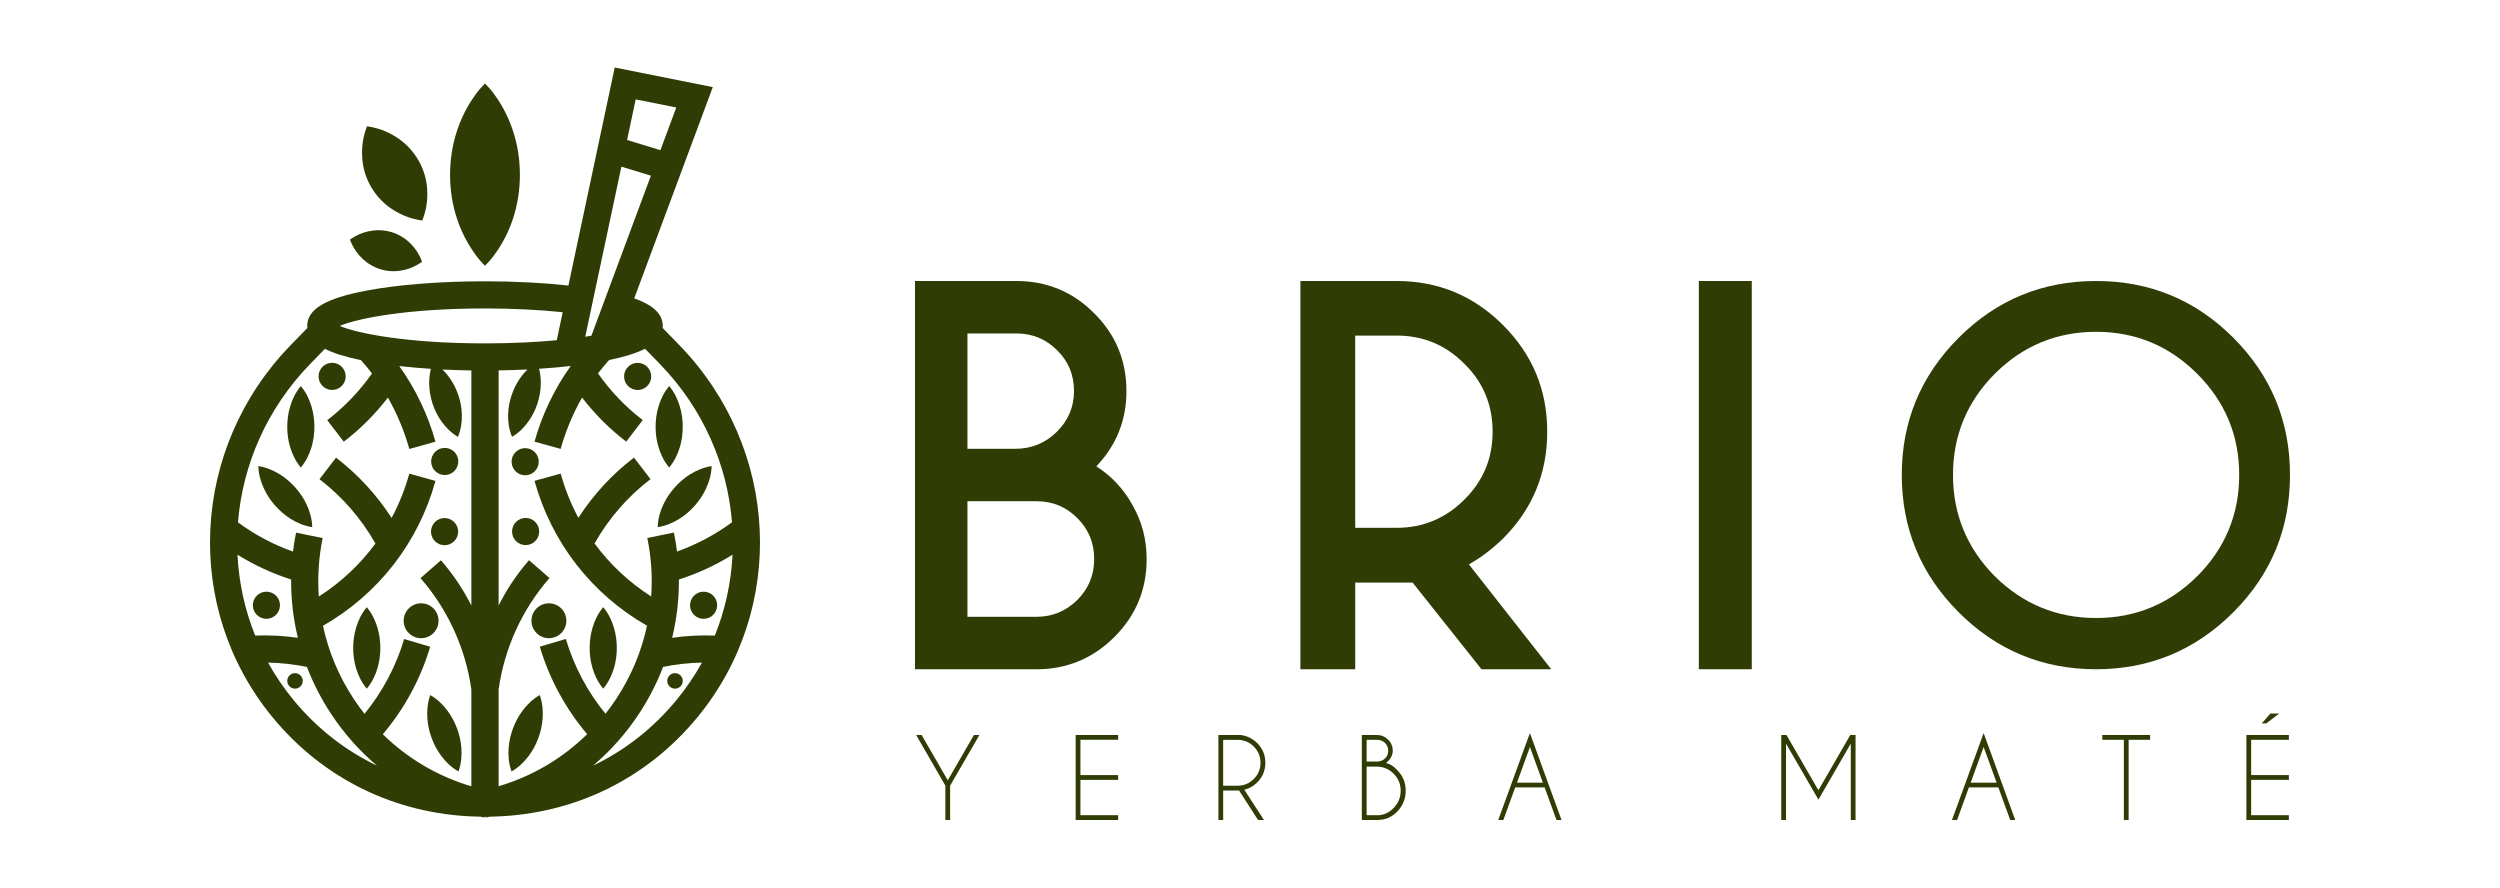 <?xml version="1.0" encoding="utf-8"?>
<!-- Generator: Adobe Illustrator 24.0.1, SVG Export Plug-In . SVG Version: 6.00 Build 0)  -->
<svg version="1.1" id="Calque_1" xmlns="http://www.w3.org/2000/svg" xmlns:xlink="http://www.w3.org/1999/xlink" x="0px" y="0px"
	 viewBox="0 0 1000 355" style="enable-background:new 0 0 1000 355;" xml:space="preserve">
<style type="text/css">
	.st0{fill:#2F3D05;}
</style>
<g>
	<g>
		<g>
			<path class="st0" d="M366,267.7v-155.3h40.53c12.15,0,22.59,4.27,31.14,12.91c8.64,8.54,12.91,18.99,12.91,31.14
				c0,11.58-3.99,21.64-12.05,30.09c6.27,3.99,11.11,9.3,14.62,15.76c3.7,6.55,5.51,13.67,5.51,21.36c0,12.15-4.27,22.5-12.91,31.14
				c-8.54,8.54-18.98,12.91-31.13,12.91H366z M386.98,179.52h19.08c6.55,0,12.05-2.28,16.61-6.74c4.65-4.56,6.93-10.06,6.93-16.33
				c0-6.46-2.18-11.87-6.74-16.33c-4.56-4.56-9.97-6.74-16.33-6.74h-19.55V179.52z M386.98,246.72h27.62
				c6.36,0,11.77-2.28,16.33-6.74c4.56-4.56,6.74-10.06,6.74-16.33c0-6.45-2.18-11.86-6.74-16.42c-4.56-4.56-9.97-6.74-16.33-6.74
				h-27.62V246.72z"/>
			<path class="st0" d="M592.59,267.7l-27.53-34.65h-22.97v34.65h-21.93v-155.3h38.45c16.71,0,30.85,5.88,42.62,17.66
				c11.77,11.77,17.66,25.91,17.66,42.62s-5.89,30.95-17.66,42.72c-4.08,3.99-8.64,7.5-13.67,10.35l32.94,41.96H592.59z
				 M558.6,211.13c10.63,0,19.65-3.8,27.15-11.3c7.59-7.5,11.29-16.52,11.29-27.15c0-10.63-3.7-19.74-11.29-27.15
				c-7.5-7.59-16.52-11.3-27.15-11.3h-16.52v76.89H558.6z"/>
			<path class="st0" d="M700.71,267.7h-21.17v-155.3h21.17V267.7z"/>
			<path class="st0" d="M783.49,244.92c-15.19-15.19-22.78-33.51-22.78-54.96c0-21.36,7.59-39.68,22.78-54.87
				c15.19-15.19,33.51-22.69,54.96-22.69c21.36,0,39.68,7.5,54.87,22.69C908.5,150.28,916,168.6,916,189.96
				c0,21.45-7.5,39.77-22.69,54.96c-15.19,15.19-33.51,22.78-54.87,22.78C816.99,267.7,798.67,260.11,783.49,244.92z M797.91,149.52
				c-11.11,11.2-16.71,24.68-16.71,40.44c0,15.76,5.6,29.33,16.71,40.53c11.2,11.11,24.78,16.71,40.53,16.71
				c15.76,0,29.24-5.6,40.44-16.71c11.2-11.2,16.8-24.78,16.8-40.53c0-15.76-5.6-29.24-16.8-40.44c-11.2-11.2-24.68-16.8-40.44-16.8
				C822.69,132.72,809.11,138.32,797.91,149.52z"/>
		</g>
		<g>
			<g>
				<path class="st0" d="M378.14,314.25L366.46,294h2.19l10.46,18.13L389.57,294h2.19l-11.71,20.25V328h-1.91V314.25z"/>
				<path class="st0" d="M447.26,294v1.91h-15.09v14.13h15.09v1.91h-15.09v14.13h15.09V328h-17v-34H447.26z"/>
				<path class="st0" d="M495.62,316.19c-0.18,0.01-0.38,0.02-0.57,0.02h-5.78V328h-1.91v-34h8.92c2.59,0.35,4.8,1.44,6.61,3.25
					c2.17,2.17,3.25,4.78,3.25,7.84c0,3.08-1.08,5.69-3.25,7.86c-1.5,1.5-3.22,2.49-5.16,2.95l7.84,12.09h-2.36L495.62,316.19z
					 M489.26,295.94v18.34h5.78c2.52,0,4.68-0.89,6.47-2.69c1.79-1.79,2.69-3.95,2.69-6.49c0-2.53-0.9-4.69-2.69-6.48
					c-1.79-1.79-3.95-2.68-6.47-2.68H489.26z"/>
				<path class="st0" d="M550.77,294c1.74,0,3.23,0.62,4.47,1.85s1.86,2.72,1.86,4.46c0,1.76-0.9,3.4-2.7,4.91
					c1.59,0.33,3.08,1.26,4.48,2.8c2.27,2.28,3.4,5.04,3.4,8.27c0,3.22-1.13,6-3.4,8.35c-2.11,2.18-4.63,3.29-7.56,3.33V328h-6.59
					v-34H550.77z M546.65,295.91v8.69h4.61c1.06-0.1,1.97-0.5,2.72-1.19c0.86-0.79,1.3-1.83,1.3-3.1c0-1.27-0.43-2.33-1.3-3.16
					s-1.93-1.24-3.21-1.24H546.65z M546.65,306.65v19.44h4.67v0.02c2.37-0.16,4.41-1.13,6.12-2.91c1.88-1.94,2.83-4.24,2.83-6.91
					c0-2.66-0.94-4.94-2.83-6.82c-1.88-1.89-4.16-2.83-6.82-2.83H546.65z"/>
				<path class="st0" d="M617.85,314.97h-11.77L601.34,328h-2.04l12.66-34.78L624.61,328h-2.02L617.85,314.97z M617.15,313.06
					l-5.18-14.26l-5.18,14.26H617.15z"/>
				<path class="st0" d="M714.59,294l12.77,22.1l12.75-22.1h2.19l-0.08,0.15V328h-1.91v-30.54l-12.94,22.4l-12.96-22.4V328h-1.91
					v-33.85L712.4,294H714.59z"/>
				<path class="st0" d="M799.34,314.97h-11.77L782.83,328h-2.04l12.67-34.78L806.1,328h-2.02L799.34,314.97z M798.64,313.06
					l-5.18-14.26l-5.19,14.26H798.64z"/>
				<path class="st0" d="M851.45,295.91V328h-1.91v-32.09h-8.61V294h19.12v1.91H851.45z"/>
				<path class="st0" d="M915.55,294v1.91h-15.09v14.13h15.09v1.91h-15.09v14.13h15.09V328h-17v-34H915.55z M911.7,285.4l-5.21,3.97
					h-1.79l3.46-3.97H911.7z"/>
			</g>
		</g>
	</g>
	<g>
		<path class="st0" d="M120.33,187.01c2.26-2.72,3.43-5.43,4.27-8.15c0.82-2.72,1.16-5.43,1.16-8.15c-0.01-2.72-0.35-5.43-1.17-8.15
			c-0.84-2.72-2.01-5.43-4.26-8.15c-2.25,2.72-3.42,5.43-4.26,8.15c-0.82,2.72-1.16,5.43-1.17,8.15c0,2.72,0.34,5.43,1.16,8.15
			C116.9,181.58,118.07,184.29,120.33,187.01z"/>
		<path class="st0" d="M146.71,242.87c-2.25,2.72-3.42,5.43-4.26,8.15c-0.82,2.72-1.16,5.43-1.17,8.15c0,2.72,0.34,5.43,1.16,8.15
			c0.84,2.72,2.01,5.43,4.27,8.15c2.26-2.72,3.43-5.43,4.27-8.15c0.82-2.72,1.16-5.43,1.16-8.15c-0.01-2.72-0.35-5.43-1.17-8.15
			C150.13,248.3,148.96,245.59,146.71,242.87z"/>
		<path class="st0" d="M170.93,287.14c0.17,2.83,0.79,5.5,1.72,8.05c0.94,2.55,2.2,4.98,3.91,7.24c1.73,2.26,3.76,4.4,6.83,6.16
			c1.18-3.33,1.34-6.28,1.18-9.12c-0.17-2.83-0.79-5.5-1.73-8.04c-0.95-2.54-2.21-4.97-3.92-7.24c-1.73-2.26-3.76-4.4-6.81-6.17
			C170.93,281.35,170.78,284.3,170.93,287.14z"/>
		<path class="st0" d="M105.54,195.36c1.18,2.58,2.73,4.84,4.51,6.88c1.8,2.03,3.85,3.84,6.26,5.34c2.42,1.48,5.1,2.74,8.59,3.28
			c-0.1-3.53-1.02-6.34-2.19-8.93c-1.18-2.58-2.73-4.84-4.53-6.87c-1.81-2.03-3.86-3.84-6.27-5.33c-2.43-1.48-5.1-2.74-8.58-3.29
			C103.45,189.96,104.37,192.77,105.54,195.36z"/>
		<circle class="st0" cx="168.44" cy="248.3" r="6.98"/>
		
			<ellipse transform="matrix(0.383 -0.924 0.924 0.383 -86.7 295.466)" class="st0" cx="177.75" cy="212.61" rx="5.43" ry="5.43"/>
		<circle class="st0" cx="106.56" cy="242.1" r="5.43"/>
		
			<ellipse transform="matrix(0.973 -0.23 0.23 0.973 -37.672 45.811)" class="st0" cx="177.89" cy="184.68" rx="5.43" ry="5.43"/>
		<circle class="st0" cx="118" cy="272.36" r="3.1"/>
		
			<ellipse transform="matrix(0.987 -0.16 0.16 0.987 -22.398 23.23)" class="st0" cx="132.89" cy="150.54" rx="5.43" ry="5.43"/>
		<path class="st0" d="M262.24,170.71c0,2.72,0.34,5.43,1.16,8.15c0.84,2.72,2.01,5.43,4.27,8.15c2.26-2.72,3.43-5.43,4.27-8.15
			c0.82-2.72,1.16-5.43,1.16-8.15c-0.01-2.72-0.35-5.43-1.17-8.15c-0.84-2.72-2.01-5.43-4.26-8.15c-2.25,2.72-3.42,5.43-4.26,8.15
			C262.59,165.28,262.25,168,262.24,170.71z"/>
		<path class="st0" d="M241.29,275.46c2.26-2.72,3.43-5.43,4.27-8.15c0.82-2.72,1.16-5.43,1.16-8.15c-0.01-2.72-0.35-5.43-1.17-8.15
			c-0.84-2.72-2.01-5.43-4.26-8.15c-2.25,2.72-3.42,5.43-4.26,8.15c-0.82,2.72-1.16,5.43-1.17,8.15c0,2.72,0.34,5.43,1.16,8.15
			C237.85,270.03,239.03,272.74,241.29,275.46z"/>
		<path class="st0" d="M209.08,284.19c-1.71,2.26-2.97,4.69-3.92,7.24c-0.94,2.55-1.56,5.21-1.73,8.04c-0.16,2.84,0,5.79,1.18,9.12
			c3.06-1.76,5.1-3.91,6.83-6.16c1.71-2.26,2.97-4.69,3.91-7.24c0.93-2.55,1.55-5.22,1.72-8.05c0.15-2.84,0-5.79-1.17-9.12
			C212.85,279.79,210.81,281.93,209.08,284.19z"/>
		<path class="st0" d="M269.81,195.05c-1.8,2.04-3.34,4.3-4.53,6.87c-1.17,2.59-2.09,5.4-2.19,8.93c3.49-0.54,6.17-1.8,8.59-3.28
			c2.41-1.49,4.47-3.3,6.26-5.34c1.79-2.04,3.33-4.3,4.51-6.88c1.17-2.59,2.09-5.4,2.21-8.92c-3.48,0.55-6.16,1.81-8.58,3.29
			C273.67,191.21,271.62,193.02,269.81,195.05z"/>
		<circle class="st0" cx="219.56" cy="248.3" r="6.98"/>
		<circle class="st0" cx="210.25" cy="212.61" r="5.43"/>
		<circle class="st0" cx="281.44" cy="242.1" r="5.43"/>
		
			<ellipse transform="matrix(0.707 -0.707 0.707 0.707 -69.047 202.662)" class="st0" cx="210.11" cy="184.68" rx="5.43" ry="5.43"/>
		<circle class="st0" cx="270" cy="272.36" r="3.1"/>
		
			<ellipse transform="matrix(0.987 -0.16 0.16 0.987 -20.82 42.808)" class="st0" cx="255.11" cy="150.54" rx="5.43" ry="5.43"/>
		<path class="st0" d="M278.88,287.02c36.07-43.69,32.97-107.77-7.22-149.05l-6.59-6.77c0.03-0.28,0.04-0.55,0.04-0.84
			c0-5.85-5.84-9.05-11.42-11l31.43-84.52L245.89,27l-18.53,87.21c-10.13-1.1-21.6-1.69-33.35-1.69c-17.88,0-34.73,1.32-47.46,3.73
			c-16.37,3.09-23.66,7.45-23.66,14.12c0,0.28,0.02,0.56,0.04,0.84l-6.59,6.77c-40.19,41.28-43.29,105.36-7.22,149.05
			c20.18,24.45,48.82,38.5,80.64,39.58c0.79,0.03,1.58,0.04,2.37,0.06c0.53,0.12,1.07,0.24,1.6,0.35l0.07-0.33c0.07,0,0.13,0,0.2,0
			c0.07,0,0.13,0,0.2,0l0.07,0.33c0.54-0.11,1.07-0.23,1.6-0.35c0.79-0.01,1.59-0.03,2.38-0.06
			C230.06,325.52,258.7,311.47,278.88,287.02z M268.86,255.12c1.85-7.61,2.76-15.43,2.7-23.31c7.59-2.43,14.76-5.76,21.45-9.92
			c-0.54,11.02-2.88,21.96-7.08,32.34C280.23,254.01,274.53,254.31,268.86,255.12z M292.8,208.91c-6.73,4.96-14.09,8.88-21.99,11.69
			c-0.31-2.53-0.72-5.05-1.24-7.58l-10.64,2.17c1.59,7.8,2.1,15.66,1.54,23.4c-8.93-5.73-16.6-12.96-22.74-21.33l0.12,0.07
			c5.72-10.06,13.24-18.7,22.35-25.68l-6.61-8.62c-8.78,6.72-16.24,14.82-22.24,24.1c-2.97-5.55-5.35-11.48-7.08-17.7l-10.47,2.9
			c6.85,24.69,22.81,45.23,45,57.96c-2.21,10.33-6.35,20.26-12.35,29.33c-1.34,2.03-2.77,3.99-4.26,5.88
			c-7.17-8.77-12.61-19-15.86-29.92l-10.41,3.09c3.81,12.83,10.32,24.83,18.94,35c-9.89,9.7-21.97,16.84-35.41,20.82v-38.75
			c2.32-16.43,9.37-31.96,20.34-44.52l-8.18-7.15c-4.86,5.56-8.9,11.64-12.16,18.1v-93.97h-0.08v-0.04
			c3.95-0.06,7.83-0.18,11.6-0.37c-1.05,1.02-1.93,2.1-2.74,3.21c-1.61,2.23-2.76,4.61-3.6,7.09c-0.83,2.49-1.33,5.08-1.39,7.83
			c-0.04,2.75,0.25,5.61,1.57,8.81c2.98-1.77,4.92-3.89,6.54-6.12c1.61-2.23,2.76-4.61,3.59-7.1c0.82-2.49,1.32-5.09,1.37-7.84
			c0.02-1.97-0.12-4-0.68-6.16c4.4-0.28,8.63-0.65,12.64-1.11c-6.53,9.17-11.46,19.45-14.47,30.26l10.46,2.91
			c1.97-7.06,4.86-14.04,8.56-20.55c5.1,6.63,11.01,12.55,17.66,17.64l6.61-8.62c-6.89-5.28-12.89-11.56-17.89-18.68
			c1.41-1.85,2.89-3.64,4.44-5.34c6.17-1.28,10.93-2.76,14.38-4.51l5.85,6.01C281.25,163.39,290.96,185.93,292.8,208.91z
			 M236.56,134.29c-0.79,0.13-1.61,0.27-2.46,0.39l14.46-68.02l11.8,3.61L236.56,134.29z M270.51,43l-6.35,17.07l-13.33-4.08
			l3.45-16.24L270.51,43z M194,123.38c10.95,0,21.61,0.52,31.08,1.51l-2.38,11.19c-8.12,0.77-17.71,1.27-28.71,1.27
			c-31.2,0-51.09-4-58.13-6.98C142.92,127.38,162.8,123.38,194,123.38z M124.12,145.54l5.85-6.01c3.45,1.76,8.2,3.24,14.38,4.51
			c1.55,1.7,3.03,3.49,4.44,5.34c-5,7.12-11,13.4-17.89,18.68l6.61,8.62c6.64-5.09,12.55-11.01,17.66-17.64
			c3.7,6.51,6.59,13.5,8.56,20.55l10.46-2.91c-3.01-10.81-7.95-21.1-14.47-30.26c4.01,0.45,8.24,0.82,12.64,1.11
			c-0.56,2.16-0.7,4.19-0.68,6.16c0.05,2.75,0.56,5.34,1.37,7.84c0.83,2.49,1.98,4.87,3.59,7.1c1.62,2.22,3.56,4.34,6.54,6.12
			c1.32-3.2,1.6-6.06,1.57-8.81c-0.05-2.75-0.56-5.34-1.39-7.83c-0.84-2.48-1.99-4.87-3.6-7.09c-0.81-1.1-1.69-2.18-2.74-3.21
			c3.75,0.19,7.6,0.31,11.52,0.37v94.02c-3.26-6.45-7.3-12.53-12.16-18.1l-8.18,7.15c10.97,12.56,18.02,28.1,20.34,44.52v38.75
			c-13.44-3.99-25.52-11.12-35.41-20.82c8.62-10.17,15.13-22.17,18.94-35l-10.41-3.09c-3.24,10.91-8.69,21.14-15.86,29.92
			c-1.49-1.89-2.91-3.85-4.26-5.88c-6-9.08-10.14-19.01-12.35-29.33c22.19-12.73,38.15-33.26,45-57.96l-10.47-2.9
			c-1.73,6.22-4.1,12.15-7.08,17.7c-6.01-9.29-13.47-17.38-22.24-24.1l-6.61,8.62c9.11,6.98,16.63,15.62,22.35,25.68l0.12-0.07
			c-6.14,8.38-13.81,15.6-22.74,21.33c-0.55-7.73-0.05-15.59,1.54-23.4l-10.64-2.17c-0.52,2.52-0.92,5.05-1.24,7.58
			c-7.9-2.81-15.26-6.73-21.99-11.69C97.05,185.93,106.75,163.39,124.12,145.54z M102.07,254.22c-4.19-10.38-6.54-21.32-7.07-32.34
			c6.69,4.17,13.87,7.49,21.45,9.92c-0.06,7.89,0.85,15.7,2.7,23.31C113.47,254.31,107.77,254.01,102.07,254.22z M117.49,280.11
			c-3.94-4.78-7.36-9.83-10.27-15.07c5.2,0.1,10.4,0.68,15.55,1.73c2.51,6.54,5.75,12.86,9.7,18.84
			c5.17,7.83,11.34,14.75,18.31,20.64C138.11,300.19,126.8,291.38,117.49,280.11z M255.53,285.61c3.95-5.99,7.19-12.3,9.7-18.84
			c5.15-1.06,10.34-1.63,15.55-1.73c-2.91,5.25-6.33,10.3-10.27,15.07c-9.31,11.28-20.62,20.09-33.29,26.14
			C244.19,300.35,250.36,293.43,255.53,285.61z"/>
		<path class="st0" d="M187.14,97.2c0.9,1.52,1.84,3.04,2.97,4.56c1.09,1.52,2.38,3.04,3.89,4.56c1.51-1.52,2.81-3.04,3.89-4.56
			c1.13-1.52,2.07-3.04,2.97-4.56c1.73-3.04,3.11-6.08,4.13-9.12c2.08-6.08,2.97-12.16,2.97-18.23c-0.03-6.08-0.92-12.16-3.01-18.23
			c-1.03-3.04-2.4-6.08-4.13-9.12c-0.89-1.52-1.83-3.04-2.96-4.56c-1.08-1.52-2.37-3.04-3.87-4.56c-1.5,1.52-2.79,3.04-3.87,4.56
			c-1.12,1.52-2.06,3.04-2.96,4.56c-1.72,3.04-3.1,6.08-4.13,9.12c-2.09,6.08-2.98,12.16-3.01,18.23c0,6.08,0.89,12.16,2.97,18.23
			C184.03,91.12,185.41,94.16,187.14,97.2z"/>
		<path class="st0" d="M148.49,74.86c1.84,3.14,4.29,5.93,7.53,8.26c3.33,2.27,7.13,4.27,12.91,5.1c2.09-5.46,2.2-9.75,1.84-13.76
			c-0.45-3.96-1.7-7.46-3.55-10.6c-1.86-3.13-4.31-5.92-7.55-8.24c-3.33-2.27-7.12-4.27-12.88-5.11c-2.07,5.44-2.17,9.73-1.81,13.74
			C145.41,68.21,146.66,71.7,148.49,74.86z"/>
		<path class="st0" d="M145.4,103.87c2.06,1.85,4.33,3.06,6.73,3.82c2.4,0.74,4.96,1.01,7.7,0.64c2.76-0.42,5.65-1.27,9.01-3.62
			c-1.45-3.83-3.37-6.16-5.42-8.06c-2.07-1.84-4.33-3.06-6.73-3.79c-2.41-0.72-4.96-0.99-7.71-0.62c-2.76,0.42-5.65,1.26-9.01,3.6
			C141.43,99.64,143.35,101.97,145.4,103.87z"/>
	</g>
</g>
</svg>

